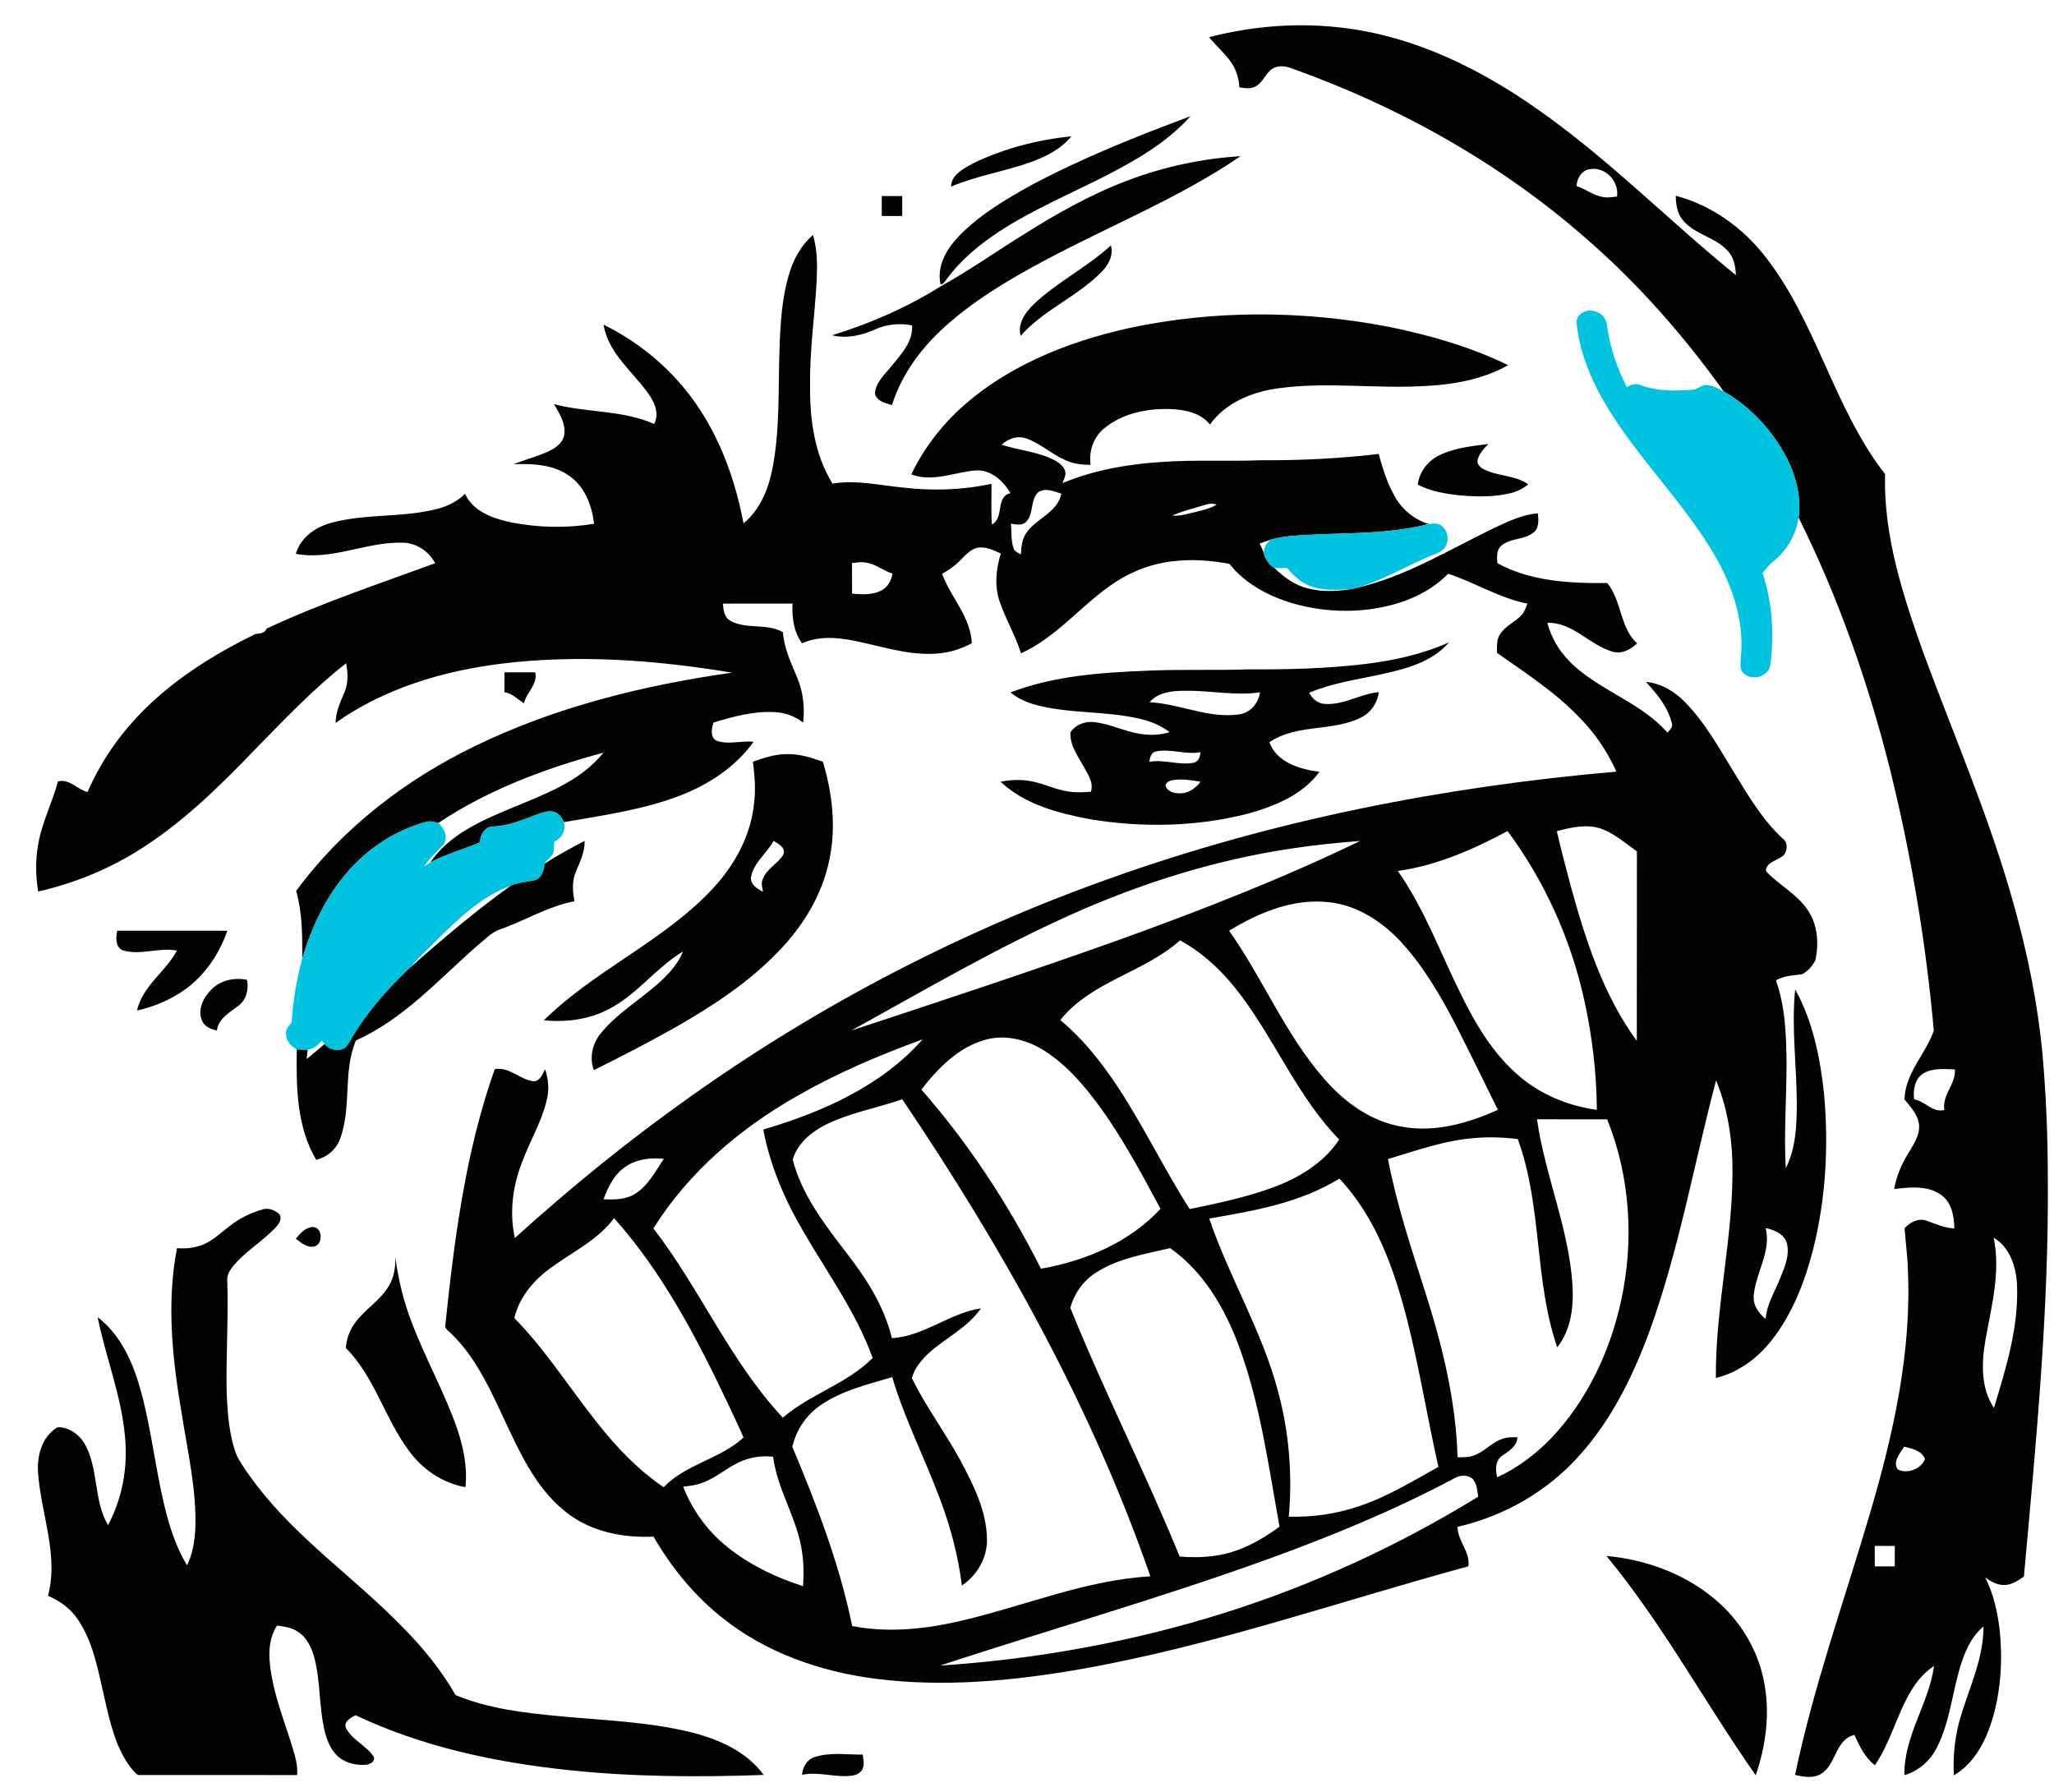 <?xml version="1.0" encoding="utf-8"?>
<!-- Generator: Adobe Illustrator 16.0.0, SVG Export Plug-In . SVG Version: 6.00 Build 0)  -->
<!DOCTYPE svg PUBLIC "-//W3C//DTD SVG 1.1//EN" "http://www.w3.org/Graphics/SVG/1.1/DTD/svg11.dtd">
<svg version="1.1" id="Layer_1" xmlns="http://www.w3.org/2000/svg" xmlns:xlink="http://www.w3.org/1999/xlink" x="0px" y="0px"
	 width="1120px" height="977px" viewBox="0 0 1120 977" enable-background="new 0 0 1120 977" xml:space="preserve">
<path fill="#030303" d="M659.247,20.278c24.423-6.305,50.048-8.229,75.087-4.848c37.777,4.933,72.833,22.168,103.71,43.912
	c38.786,27.006,71.886,61.009,108.504,90.695c-0.148-4.912-1.254-10.111-4.869-13.705c-6.806-7.167-17.768-8.548-24.072-16.321
	c-3.104-3.679-3.796-8.634-3.859-13.291c19.202,5.082,36.129,17.107,48.366,32.631c28.454,35.949,37.607,82.998,65.763,119.148
	c-0.904,33.578,9.708,66.028,20.84,97.288c17.075,46.315,36.885,91.737,49.92,139.455c7.156,25.784,12.461,52.132,15.023,78.788
	c2.009,22.594,2.956,45.273,2.967,67.951c0.637,72.748-6.497,145.251-13.036,217.627c-3.114,2.116-6.4,4.466-10.313,4.593
	c-4.009,0.244-7.612-1.818-10.76-4.051c4.486,8.899,6.698,18.755,7.857,28.602c1.658,15.97,0.713,32.344-3.732,47.824
	c-3.594,12.271-9.867,24.785-21.286,31.462c-0.488-10.973,0.605-22.041,3.902-32.546c4.848-15.971,12.345-31.589,12.301-48.623
	c-5.825,4.742-9.271,11.696-11.642,18.682c-5.358,15.513-6.198,32.45-13.737,47.22c-3.572,7.177-9.984,12.918-17.756,15.108
	c-0.426-21.223,13.386-38.969,16.161-59.531c-5.285,3.487-9.474,8.378-12.663,13.812c-7.709,12.887-11.068,27.964-19.649,40.382
	c-5.295-4.284-8.41-10.462-11.09-16.565c-11.089,2.595-9.771,17.555-19.426,21.861c-4.156,1.839-8.718,0.86-12.96-0.043
	c10.09-48.304,26.771-94.842,40.701-142.104c12.897-43.657,23.114-88.952,20.754-134.768c-0.201-7.112-1.286-14.161-1.723-21.243
	c2.956-3.265,7.656-5.784,12.09-4.041c4.912,1.734,9.739,3.967,15.045,4.157c-0.16-6.518-1.339-13.938-6.943-18.096
	c-7.453-5.466-17.277-4.423-25.9-3.37c1.233-6.773,3.859-13.217,7.464-19.065c2.839-4.965,6.751-10.079,6.104-16.129
	c-0.649-5.485-4.636-9.59-7.922-13.685c0.34-14.279,11.504-24.635,15.992-37.489c-4.296-48.229-12.366-96.192-24.062-143.199
	c-11.888-47.027-28.027-93.098-49.664-136.553c1.583-12.036-1.861-24.178-7.646-34.672c-7.741-14.067-19.299-26.061-33.206-34.12
	c-21.754-30.399-46.612-58.702-74.862-83.242c-47.146-41.371-102.849-72.45-161.88-93.311c-3.413-1.095-7.635-1.159-10.389,1.446
	c-3.265,2.797-4.689,7.624-8.984,9.187c-2.573,1.095-5.359,0.521-7.995,0.138c-0.245-5.167-1.883-10.261-4.998-14.417
	C667.307,28.582,662.916,24.744,659.247,20.278 M859.605,101.426c5.125,1.584,9.378,5.369,14.802,6.039
	c2.435,0.457,4.891-0.063,7.325-0.319c1.244-8.314-6.582-16.587-14.991-14.864C862.317,92.898,859.926,97.342,859.605,101.426
	 M1048.429,585.503c-4.434,3.029-5.348,8.931-4.656,13.907c5.932,0.945,9.876,7.431,16.426,5.815
	c-1.35-8.197,6.316-14.046,5.774-22.127C1060.093,582.918,1053.628,582.153,1048.429,585.503 M1087.1,674.879
	c3.88,18.554-1.138,37.182-4.424,55.406c-2.158,12.45-2.785,26.411,4.572,37.384c6.646-21.828,13.609-44.231,12.566-67.314
	C1099.315,690.668,1095.935,680.047,1087.1,674.879 M1038.316,788.807c-2.179,3.519-6.538,8.271-3.466,12.408
	c5.136,2.658,12.791-0.235,14.811-5.742C1047.822,790.911,1042.581,789.838,1038.316,788.807 M1022.262,842.915
	c0,3.722-0.01,7.442,0.011,11.164c3.615,0,7.252,0,10.888,0c-0.01-3.711-0.01-7.422,0.032-11.122
	C1029.534,842.895,1025.898,842.904,1022.262,842.915z"/>
<path fill="#030303" d="M562.693,100.756c27.751-14.758,57.022-26.422,86.442-37.374c-12.961,14.524-30.196,24.264-47.326,33.036
	c-19.169,9.707-39.074,18.128-57.117,29.919c-10.718,7.06-20.818,15.396-28.442,25.816c-1.01,1.084-1.627,2.966-3.413,2.871
	c-2.147-9.846,3.254-19.213,9.846-26.071C534.082,117.108,548.393,108.634,562.693,100.756z"/>
<path fill="#030303" d="M530.722,88.964c16.746-7.985,35.013-12.823,53.461-14.609c-5.614,6.932-13.854,11.015-22.063,14.035
	c-14.323,5.072-29.495,7.442-43.541,13.365C518.771,95.057,525.692,91.878,530.722,88.964z"/>
<path fill="#030303" d="M615.293,98.236c19.574-7.411,40.286-11.781,61.168-13.078c-33.407,22.807-71.206,37.809-106.739,56.82
	c-20.234,10.803-40.244,22.637-57.001,38.458c-11.78,11.153-21.456,24.837-26.336,40.425c-3.53-1.074-8.581-2.074-9.293-6.443
	c0.479-6.05,5.444-10.292,8.975-14.79c5.241-6.401,11.844-13.28,11.27-22.201c-6.624-1.329-13.578-0.691-19.776,2.01
	c-7.422,3.381-15.747,5.358-23.849,3.37c20.925-6.443,41.18-15.332,59.744-26.996c15.099-8.368,29.24-18.352,43.902-27.464
	C575.771,116.715,594.825,105.859,615.293,98.236z"/>
<path fill="#030303" d="M480.802,106.88c3.722,0,7.433,0,11.164,0c0,3.636,0,7.262,0,10.898c-3.731,0-7.442,0-11.164,0
	C480.802,114.142,480.802,110.516,480.802,106.88z"/>
<path fill="#030303" d="M430.626,148.262c2.404-7.655,6.582-14.832,12.643-20.159c2.498,8.017,2.382,16.513,2.052,24.816
	c-1.01,19.139-3.902,38.192-3.604,57.405c-0.203,18.341,2.413,37.49,12.217,53.364c12.705-2.126,25.433,0.861,38.075,2.105
	c16.172,1.946,32.663,1.446,48.611-2.01c0.096,7.4-0.287,14.811,0.245,22.201c6.911-3.69,1.775-15.067,10.101-17.108
	c-3.977-6.783-10.685-12.939-19.085-12.354c-11.6,0.957-23.413,6.582-34.992,2.116c6.029-12.503,14.322-23.892,24.285-33.556
	c25.784-24.721,60.01-38.564,94.449-46.198c46.57-9.995,95.161-9.666,141.858-0.649c22.265,4.562,44.381,10.856,64.858,20.861
	c-14.259,8.102-30.823,10.75-46.996,11.461c-25.932,1.351-51.992-2.381-77.818,1.096c-14.354,1.839-29.091,7.687-37.756,19.819
	c-5.115-6.433-13.779-8.134-21.542-8.432c-12.728-0.425-26.283,2.318-36.267,10.633c-5.753,4.753-8.358,12.419-7.284,19.755
	c-4.827,0.064-9.729-0.553-14.109-2.69c-7.442-3.253-13.461-9.197-21.222-11.749c-4.679-1.595-9.729,0.266-13.195,3.52
	c9.612,3.052,20.021,3.753,29.069,8.527c2.743,1.542,5.72,3.838,5.795,7.293c-0.224,1.797-1.043,3.445-1.713,5.104
	c17.268-7.188,35.917-10.43,54.503-11.568c17.735-1.276,35.513-0.181,53.259-0.915c21.604,0.16,43.231-0.925,64.698-3.424
	c2.105,7.497,4.338,15.045,8.102,21.914c3.902,7.762,10.898,13.78,19.245,16.289c-24.933,6.454-50.93,4.306-76.352,6.645
	c-3.232,0.415-6.476,0.883-9.602,1.818c-2.127,0.669-4.211,1.424-6.295,2.18c0.777,1.648,1.563,3.296,2.255,4.997
	c0.659,3.541,2.817,6.412,5.815,8.347c5.242,5.072,11.313,9.569,18.564,11.186c7.582,1.924,15.566,1.531,23.232,0.33
	c0.425-0.096,1.297-0.298,1.723-0.394c28.134-6.146,52.727-21.807,78.445-33.992c6.911-3.158,13.993-6.348,21.67-6.964
	c0.372,3.562,0.755,7.911-2.318,10.483c-5.051,4.009-12.397,2.924-17.405,6.997c-2.935,2.339-2.679,6.369-2.339,9.718
	c18.192,9.962,39.585,11.015,59.872,10.813c8.026,9.676,6.772,24.21,16.31,32.929c-3.626,3.402-8.634,6.071-13.705,4.412
	c-12.43-3.679-21.425-16.044-35.236-15.651c2.446,9.388,7.943,17.756,15.258,24.072c15.545,13.609,36.374,20.095,50.249,35.8
	c1.255-1.457,3.127-3.02,2.35-5.188c-2.116-8.783-8.176-15.949-14.12-22.478c8.167,0.787,15.545,5.104,21.191,10.909
	c10.972,11.154,18.574,24.976,26.697,38.203c7.986,12.972,15.79,26.433,27.178,36.777c2.466,2.074,1.967,6.125,0.213,8.506
	c-2.51,2.276-6.051,3.009-8.506,5.349c-0.819,1.106-2.139,3.03-0.617,4.168c6.805,7.092,16.002,11.738,21.689,19.946
	c5.806,7.996,6.625,18.639,4.52,28.049c-1.681,3.073-4.126,6.039-7.326,7.57c-4.837,0.543-9.824,0.744-14.141,3.286
	c5.221,14.619,5.625,30.355,5.783,45.708c-0.021,18.895-1.487,37.799-0.425,56.683c5.518-10.888,5.997-23.392,6.018-35.354
	c-0.096-20.712-2.987-41.436-0.903-62.126c9.707,17.417,13.652,37.384,15.768,57.023c2.563,28.42,0.968,57.361-6.05,85.08
	c-4.529,17.469-11.207,34.801-22.444,49.112c-7.677,9.846-18.246,17.713-30.506,20.68c-0.371-39.553,9.985-78.383,9.007-117.957
	c-0.415-15.13-3.116-30.271-8.889-44.306c-12.037,45.497-20.149,92.142-36.204,136.5c-8.91,24.285-20.521,48.07-37.873,67.495
	c-17.395,19.798-41.243,33.535-66.889,39.415c-0.011,7.783,7.038,13.546,5.89,21.53c-70.025,19.033-138.828,43.168-210.438,55.896
	c-37.118,6.508-75.192,10.218-112.747,5.412c-30.059-3.828-59.883-14.173-83.699-33.312c-15.258-12.058-27.699-27.4-37.437-44.178
	c-16.417,0.723-33.705-2.542-46.943-12.792c-15.151-11.462-23.987-28.867-31.887-45.677c-8.687-18.171-16.48-37.564-31.132-51.896
	c-1.319-1.617-4.179-2.743-3.53-5.211c4.923-47.07,11.037-94.533,26.932-139.349c8.038-1.426,13.854,5.975,21.467,6.646
	c3.445-0.373,4.593-3.987,5.965-6.614c1.893,5.476,2.307,11.409,0.883,17.055c-2.892,11.94-9.389,22.541-13.557,34.023
	c-5.061,12.962-6.826,27.315-3.807,40.988c30.366-27.517,62.232-53.396,95.682-77.063c70.217-49.963,147.409-90.068,228.599-118.936
	c88.952-31.823,182.358-50.143,276.371-58.308c-4.891-10.931-11.729-20.989-20.149-29.516
	c-13.258-13.812-29.398-24.317-44.985-35.258c0.021-3.498-0.298-7.336,1.796-10.367c2.894-4.243,7.826-6.337,11.377-9.92
	c1.775-1.797,2.553-4.264,3.445-6.561c-15.269-2.956-28.569-11.472-43.222-16.278c-7.177,7.347-16.362,12.515-26.08,15.662
	c-18.83,6.05-39.458,5.943-58.426,0.553c-13.206-3.871-26.125-10.654-34.779-21.616c-10.281-1.914-20.861-2.668-31.26-1.339
	c-12.313,1.403-24.071,6.273-34.088,13.503c-16.491,11.674-29.548,28.166-48.271,36.629c-3.094-9.846-8.453-18.756-11.759-28.506
	c-2.808-8.432-1.86-17.544,0.733-25.891c-4.008-1.839-8.304-4.019-12.844-3.125c-4.104,0.946-6.741,4.487-9.665,7.219
	c-2.786,2.807-6.082,5.04-9.526,6.954c4.752,12.918,15.64,23.477,16.214,37.873c-5.05,2.616-10.473,4.625-16.14,5.316
	c-14.62,1.925-28.963-2.435-43.062-5.635c-10.898-2.531-22.754-4.38-33.364,0.298c-4.604-6.209-5.529-14.109-5.2-21.616
	c-12.631,0-25.273-0.01-37.904,0.011c0.128,3.53,0.765,7.581,4.168,9.474c8.825,4.699,19.755,1.095,28.527,6.114
	c0.574,8.984,4.647,17.097,7.975,25.294c3.104,7.581,3.965,15.906,3.04,24.019c-4.465-3.562-9.994-5.507-15.683-5.752
	c-11.355-0.585-22.509,2.414-33.269,5.731c-0.936,3.328-1.989,8.431,2.158,10.026c6.412,2.063,13.216-0.266,19.798,0.404
	c-9.729,13.578-24.168,23.147-39.595,29.154c-20.446,7.974-42.328,10.92-63.828,14.694c-1.084-1.957-2.189-4.136-4.316-5.125
	c-3.413-1.808-7.23-0.021-10.58,1.032c-7.603,2.881-15.226,6.167-23.487,6.496c-4.625-0.085-7.347,4.423-7.379,8.613
	c-8.963,3.88-18.521,6.368-27.166,10.982c10.43-15.353,28.144-22.934,44.667-29.824c17.853-7.442,37.288-14.417,49.771-30.058
	c-31.579,8.506-62.742,20.117-90.068,38.373c-2.222-0.659-4.593-1.266-6.869-0.521c-16.927,4.614-32.153,14.79-43.423,28.176
	c-11.398,13.408-18.947,29.686-23.902,46.464c0.149-12.43,0.106-25.04-3.285-37.097c25.007-34.046,59.372-60.467,97.202-78.851
	c44.029-21.446,92.121-33.322,140.434-40.169c-41.361-6.879-83.699-10.037-125.453-4.934c-32.057,3.956-64.114,13.493-90.695,32.345
	c0.096-5.837,2.477-11.175,4.742-16.427c2.244-5.072,2.063-10.76,1.01-16.098c-17.809,13.897-33.364,30.367-49.144,46.464
	c-20.053,20.84-40.881,41.457-65.73,56.576c-16.363,9.974-34.375,17.182-53.056,21.404c-1.318-8.283-1.542-16.778-0.085-25.061
	c1.903-12.164,7.751-23.168,10.909-34.981c6.401-1.552,10.431,4.456,16.119,5.774c4.125-9.411,9.218-18.395,15.279-26.688
	c19.203-26.591,47.166-45.315,76.331-59.467c2.381-0.361,5.018-0.256,6.028-2.924c29.782-13.981,61.063-24.327,91.897-35.651
	c-3.488-6.634-10.42-11.249-18.001-11.207c-19.563-0.489-38.288,9.803-57.979,6.093c2.637-9.144,11.153-14.928,20.01-17.097
	c18.522-4.891,38.097-2.563,56.661-7.305c5.794-1.414,11.345-4.094,15.619-8.336c4.381,9.75,15.385,13.472,25.061,15.577
	c14.864,2.892,30.324,3.275,45.274,0.744c-1.138-9.909-5.03-20.329-13.578-26.156c-8.74-6.22-19.926-6.677-30.25-6.284
	c6.635-2.765,13.716-4.37,20.159-7.602c3.445-1.766,6.88-4.583,7.455-8.655c0.775-6.061-2.68-11.483-5.604-16.491
	c17.979,4.731,37.384,3.115,54.609,10.802c3.243-6.273-0.373-12.993-4.243-18c-8.517-11.451-20.989-21.276-23.359-36.15
	c14.843,7.283,28.335,17.341,39.521,29.516c20.042,21.732,31.408,50.058,36.788,78.808c9.155-7.485,13.684-18.979,15.864-30.303
	c4.029-21.042,3.019-42.583,3.743-63.88C425.492,176.746,426.247,162.105,430.626,148.262 M565.744,268.728
	c-3.997,4.455-2.029,11.696-6.379,15.949c-2.243,2.042-5.455,1.254-8.133,0.861c0.51,4.53-0.128,9.282,1.52,13.631
	c0.638,1.69,2.478,2.275,3.913,3.115c0.223-4.114,0.606-8.474,3.083-11.919c5.529-7.814,16.863-10.898,18.979-21.18
	C574.645,267.888,569.551,265.581,565.744,268.728 M657.407,275.203c-6.113,1.807-12.323,3.381-18.191,5.88
	c3.997,0.436,7.879-0.851,11.738-1.701c4.264-1.117,8.75-1.872,12.524-4.306C661.459,274.47,659.375,274.501,657.407,275.203
	 M464.577,307.037c0.021,5.539-0.022,11.068,0.031,16.608c5.328,0.542,11.026,0.819,15.949-1.627
	c3.478-1.85,5.509-5.497,6.072-9.304c-5.009-1.456-9.102-5.199-14.343-5.912C469.723,306.239,467.118,306.729,464.577,307.037
	 M848.91,453.213c2.254,9.813,4.816,19.553,7.41,29.281c8.166,29.729,17.789,59.893,36.193,85.05
	c0.085-34.461-0.011-68.909,0.053-103.359c-6.305-4.455-12.259-9.718-19.605-12.386C865.082,449.194,856.671,451.128,848.91,453.213
	 M762.202,474.913c14.545,20.67,23.168,44.625,34.353,67.123c8.092,16.449,17.704,32.737,31.867,44.71
	c11.864,10.207,26.889,16.278,42.316,18.395c-0.17-20.212-2.552-40.426-6.943-60.148c-7.337-33.089-21.573-64.635-41.765-91.864
	C803.308,463.239,783.414,471.883,762.202,474.913 M702.958,462.856c-40.787,6.178-80.457,18.682-118.096,35.47
	c-41.531,18.521-80.807,41.573-120.562,63.529c49.143-16.193,98.308-32.376,147.036-49.803
	c44.179-15.96,88.026-33.045,130.333-53.535C728.72,459.561,715.791,460.825,702.958,462.856 M670.209,507.46
	c18.405,26.103,30.558,56.352,51.675,80.583c11.068,12.813,25.688,23.53,42.721,26.326c17.853,3.222,35.938-1.924,52.142-9.219
	c-7.856-15.938-15.598-31.93-23.699-47.75c-8.262-15.651-17.311-31.132-29.42-44.146c-10.378-11.048-24.009-19.884-39.394-21.361
	C704.988,489.82,686.317,497.646,670.209,507.46 M578.164,556.188c14.023,11.706,25.114,26.443,34.789,41.828
	c12.578,20.021,23.02,41.296,35.736,61.232c15.098-3.157,30.291-6.272,44.826-11.558c14.311-5.179,28.176-13.407,36.725-26.358
	c-22.158-22.742-34.321-52.684-53.077-77.936c-9.081-12.291-20.213-23.296-33.694-30.685
	C623.788,530.319,595.006,535.041,578.164,556.188 M537.154,566.97c-14.63,4.082-25.699,15.459-34.747,27.112
	c25.9,29.527,47.538,62.637,65.209,97.691c24.209-4.273,48.26-14.332,65.177-32.673c-9.103-16.917-18.16-33.896-28.984-49.792
	c-9.122-13.195-19.256-26.167-32.632-35.301C561.386,567.3,548.85,563.631,537.154,566.97 M434.508,597.676
	c-31.068,17.661-59.148,41.616-78.224,72.11c25.53,33.024,41.85,72.556,70.59,103.178c14.959-12.877,34.938-18.416,48.983-32.524
	c-9.038-24.955-24.806-46.518-38.011-69.303c-10.026-17.14-17.979-35.673-21.647-55.269c32.068-9.409,64.347-23.646,86.888-49.143
	C479.494,575.273,456.305,585.162,434.508,597.676 M449.298,613.731c-7.507,3.966-14.672,10.196-17.044,18.564
	c5.008,19.394,17.543,35.491,29.516,51.1c10.739,13.844,20.436,29.016,24.551,46.251c17.532-1.073,31.439-13.662,48.559-16.288
	c-7.029,10.366-18.725,15.799-27.879,23.912c-4.231,3.87-8.335,8.548-9.781,14.185c7.645,15.501,18.064,29.43,26.315,44.603
	c7.272,13.546,14.577,27.975,14.651,43.71c-0.021,9.931-5.464,19.287-13.694,24.721c-2.031-16.087-6.134-31.865-11.887-47.006
	c-8.305-22.36-19.309-43.689-26.103-66.602c-13.302,3.986-27.263,7.208-38.883,15.193c-7.879,5.241-13.439,13.598-15.577,22.796
	c13.313,31.674,25.752,63.955,32.621,97.724c19.776,3.881,40.169,1.658,59.616-2.914c34.322-8.017,67.463-22.126,102.987-24.179
	c-32.131-92.746-80.521-178.997-135.299-260.134C477.814,604.333,462.727,606.811,449.298,613.731 M838.086,610.276
	c4.327,30.473,17.31,59.243,19.34,90.131c0.755,11.813-0.669,24.646-8.303,34.194c-12.685-36.725-8.07-77.054-21.542-113.577
	c-7.772-0.828-15.619-1.243-23.413-0.488c-16.31,1.17-31.76,6.825-47.314,11.43c4.636,24.625,12.631,48.41,20.202,72.248
	c9.378,29.282,16.841,59.489,17.724,90.366c2.892-0.063,5.901,0.127,8.677-0.915c5.805-1.892,9.771-7.092,15.555-9.048
	c2.669-1.053,5.582-0.999,8.411-0.958c-0.16,5.168-4.945,7.625-8.581,10.293c-3.637,2.669-3.413,7.613-2.478,11.547
	c11.026-4.997,20.776-12.451,29.219-21.063c19.542-20.479,32.089-46.954,38.191-74.428c7.39-32.981,5.242-68.251-7.422-99.68
	C863.604,610.297,850.845,610.403,838.086,610.276 M342.346,635.336c-6.869,3.946-10.622,11.367-13.248,18.554
	c5.816,0.256,12.015,0.277,17.14-2.901c7.208-4.466,11.11-12.323,15.747-19.118C355.317,631.168,348.194,631.807,342.346,635.336
	 M659.364,664.406c10.898,32.057,28.856,61.381,37.533,94.257c6.007,22.18,7.909,45.423,5.848,68.303
	c13.015,0.329,26.135-1.488,38.447-5.763c15.32-5.061,29.079-13.642,43.136-21.37c-5.954-26.476-10.26-53.302-16.896-79.617
	c-7.113-27.868-16.991-56.278-37.118-77.585C708.943,655.879,683.744,660.238,659.364,664.406 M301.719,690.307
	c-9.9,6.815-18.48,16.385-21.255,28.368c16.906,17.192,29.803,37.713,44.742,56.532c10.558,13.45,22.444,26.061,36.672,35.704
	c12.1-12.652,30.738-15.332,43.539-27.07c-2.753-6.539-5.921-12.897-8.888-19.33c-16.863-35.47-35.363-70.822-61.69-100.317
	C326.354,675.762,313.095,682.088,301.719,690.307 M962.763,669.605c3.157,12.61-5.104,23.859-6.422,36.012
	c-0.84,5.412,2.274,10.314,6.422,13.482c0.606-8.007,5.04-14.896,7.942-22.19c2.371-5.858,5.178-12.228,3.721-18.67
	C973.15,672.933,967.568,670.615,962.763,669.605 M598.216,693.518c-7.187,4.327-12.407,11.504-14.587,19.585
	c18.489,45.806,40.935,89.877,59.627,135.597c6.433,0.51,12.93,0.521,19.33-0.436c12.961-1.775,24.72-8.177,35.108-15.864
	c-6.04-33.28-10.526-67.154-22.36-99.01c-7.634-20.352-19.213-40.127-37.288-52.844
	C624.489,683.746,610.221,685.979,598.216,693.518 M405.492,796.228c-8.123,3.02-14.471,9.421-22.647,12.323
	c-3.297,1.255-6.836,1.659-10.313,2.063c4.2,10.898,10.866,20.829,19.383,28.813c13.003,12.026,29.25,20.032,45.986,25.455
	c0.351-6.294,0.414-12.631-0.596-18.873c-2.551-18.021-13.439-33.609-15.736-51.695
	C416.157,793.622,410.595,794.346,405.492,796.228 M793.43,805.818c-32.632,17.459-66.942,31.535-101.689,44.178
	c-59.085,21.36-119.541,38.606-179.232,58.16c52.291-3.402,104.251-12.813,154.277-28.453
	c48.825-15.311,95.661-36.831,139.233-63.635c-0.511-3.286-0.649-6.954-2.903-9.602C800.542,804.054,796.374,804.181,793.43,805.818
	z"/>
<path fill="#030303" d="M563.82,165.752c12.834-12.121,28.932-20.042,41.924-31.961c1.563,5.433-1.382,10.792-5.136,14.524
	c-13.195,13.45-31.577,20.595-44.071,34.832C554.634,176.353,559.217,170.186,563.82,165.752z"/>
<path fill="#00C3DF" d="M859.69,176.236c-0.414-4.742,4.924-7.815,9.155-6.646c3.859,0.585,7.113,3.774,7.4,7.74
	c1.531,11.824,5.465,23.201,10.835,33.812c2.242-1.478,4.996-2.297,7.591-1.148c9.059,3.487,18.937,3.211,28.463,2.499
	c2.658-0.266,4.658-2.701,7.442-2.53c3.382,0.095,6.392,1.914,9.304,3.456c13.907,8.059,25.465,20.053,33.206,34.12
	c5.784,10.494,9.229,22.636,7.646,34.672c-1.309,9.123-6.156,17.64-13.291,23.477c-2.478,1.893-4.445,4.317-6.349,6.762
	c5.349,16.045,6.327,33.333,4.296,50.047c-0.999,6.646-10.568,9.112-14.959,4.327c-2.106-2.478-1.287-5.901-1.128-8.835
	c1.786-18.894-4.359-37.639-13.599-53.907c-18.586-32.599-47.336-58.202-64.656-91.621
	C865.305,201.148,860.903,188.931,859.69,176.236 M899.999,231.78C900.552,232.354,900.552,232.354,899.999,231.78z"/>
<path fill="#030303" d="M784.646,248.324c8.337-4.157,17.789-5.04,26.89-6.241c-2.53,2.785-5.497,5.678-5.964,9.601
	c0.255,1.744,1.572,3.126,3.072,3.966c7.73,4.179,17.416,3.232,24.688,8.453c-2.913,2.329-6.315,4.062-9.962,4.87
	c-9.06,2.094-18.48,1.967-27.677,1.084c-7.751-0.851-15.62-2.169-22.616-5.806C773.918,257.383,778.502,251.375,784.646,248.324z"/>
<path fill="#00C3DF" d="M702.756,292.375c25.422-2.339,51.419-0.191,76.352-6.645c2.328-0.276,4.977-0.606,6.965,0.957
	c3.752,2.786,4.316,8.729,1.414,12.324c-1.372,1.658-3.456,2.424-5.349,3.264c-14.747,5.774-28.24,14.588-43.688,18.564
	c-0.426,0.096-1.298,0.297-1.723,0.394c-8.305,0.446-17.268,1.201-24.858-2.871c-4.063-2.03-7.146-5.433-10.176-8.708
	c-2.255,0.138-4.52,0.191-6.763,0.064c-2.998-1.935-5.156-4.806-5.815-8.347c0.17-2.924,1.499-5.604,4.04-7.177
	C696.28,293.257,699.523,292.79,702.756,292.375z"/>
<path fill="#030303" d="M790.123,350.215c-9.251,10.919-23.828,14.535-37.204,17.501c-13.12,2.881-26.624,4.689-39.042,10.027
	c1.647,3.168,4.571,5.784,8.272,6.05c10.409,0.851,19.553-5.487,29.706-6.433c-0.69,5.763-4.21,10.994-9.366,13.684
	c-15.736,8.112-35.448,3.445-50.346,13.684c4.18,11.111,16.683,14.705,27.337,16.119c-9.293,12.727-24.731,18.83-39.404,22.902
	c-27.805,7.082-57.097,7.591-85.347,2.999c-17.448-3.254-35.854-8.007-49.122-20.5c4.965-1.01,10.101-1.287,15.129-0.553
	c7.604,1.085,14.524,4.87,22.138,5.912c3.955,0.638,7.984,0.361,11.972,0.075c1.595-4.934-1.626-9.485-3.892-13.621
	c-3.21-5.838-7.708-11.759-7.262-18.755c2.743-4.21,8.07-6.199,12.961-5.572c8.485,0.903,16.226,4.955,24.636,6.327
	c5.454,0.968,11.153,0.818,16.47-0.851c-4.795-3.733-10.526-5.987-16.395-7.337c-18.522-4.306-37.927-2.605-56.353-7.475
	c-5.051-1.36-9.953-3.487-14.003-6.847c23.943-9.207,49.908-10.877,75.31-11.887c18.106-0.808,36.236-0.042,54.354-0.691
	c21.339,0.106,42.742-0.394,63.954-2.956C760.214,360.104,775.736,356.68,790.123,350.215 M626.86,382.889
	c16.396,0.818,32.025,8.963,48.622,6.656c6.199-0.745,10.697-5.997,11.569-12.026c-13.781,2.01-27.561-1.191-41.361-0.861
	C639.056,376.68,631.412,377.424,626.86,382.889 M630.221,409.758c-2.627,0.574-3.189,3.371-3.509,5.625
	c7.91-1.499,15.789,1.935,23.688,0.595c2.946-0.394,4.063-3.243,4.19-5.858C646.445,411.671,638.291,408.014,630.221,409.758
	 M635.516,428.152c0.755,3.466,4.88,4.529,7.974,4.391c4.572,0.117,8.476-2.829,11.154-6.284c-4.764-0.83-9.645-1.627-14.472-0.999
	C638.301,425.504,636.132,426.11,635.516,428.152z"/>
<path fill="#030303" d="M275.063,366.579c5.592,0,11.196-0.011,16.789,0c1.467,6.709-4.784,10.866-6.125,16.874
	c-3.519-2.095-6.369-5.529-10.664-5.986C275.063,373.83,275.063,370.205,275.063,366.579z"/>
<path fill="#030303" d="M410.553,415.297c5.859-2.01,11.866-4.104,18.14-4.094c6.9-0.287,13.599,1.818,19.999,4.147
	c5.2,17.213,7.305,35.672,3.551,53.396c-3.88,19.256-14.545,36.619-28.24,50.484c-15.928,16.565-35.353,29.217-55.171,40.604
	c-14.769,8.336-29.835,16.141-45.029,23.646c-2.573-6.89-0.745-14.662,3.902-20.212c10.728-13.142,26.465-20.861,37.714-33.472
	c2.881-3.274,5.348-6.932,6.985-10.983c-13.938,8.305-23.828,21.904-37.916,30.006c-11.313,6.794-24.944,8.814-37.926,7.485
	c27.825-27.421,65.167-43.009,91.951-71.653c12.014-12.792,20.935-29.037,22.657-46.698
	C412.159,430.417,411.478,422.803,410.553,415.297 M409.554,478.018c-0.691,4.158,3.328,6.625,6.496,8.22
	c-0.382-2.308-1.233-4.838-0.043-7.06c2.126-5.604,8.114-8.219,11.111-13.174c1.638-3.859-2.764-5.879-5.327-7.538
	C418.188,465.28,411.074,470.161,409.554,478.018z"/>
<path fill="#00C3DF" d="M292.617,444.175c3.35-1.053,7.167-2.84,10.58-1.032c2.126,0.99,3.232,3.169,4.316,5.125
	c1.191,4.476-1.126,8.857-5.316,10.632c-0.181,2.275,0.202,4.742-0.829,6.869c-1.074,1.68-2.711,2.881-4.052,4.328l-0.181,0.68
	c-0.563,3.445-1.403,7.603-5.071,9.048c-4.477,1.234-9.271,1.159-13.567,3.094c-15.811,5.806-28.271,17.767-40.042,29.388
	c-4.869,5.062-10.175,9.708-14.662,15.12c-13.088,12.313-25.04,26.06-33.833,41.796c-2.69,4.859-9.92,4.125-12.972,0.032
	c-0.372-0.446-1.116-1.34-1.489-1.786c-2.084,2.339-4.529,4.54-7.783,4.976c-1.967-0.021-3.934-0.064-5.901-0.202
	c-2.892-1.701-5.625-4.349-5.837-7.899c-0.489-2.765,1.5-4.923,3.062-6.911c0.712-11.686,2.69-23.254,5.72-34.556
	c4.955-16.778,12.504-33.057,23.902-46.464c11.27-13.386,26.496-23.562,43.423-28.176c2.275-0.745,4.646-0.138,6.869,0.521
	c3.253,2.744,5.731,7.784,2.892,11.674c-3.572,3.945-7.602,7.497-10.579,11.973c1.095-0.734,2.212-1.414,3.318-2.138
	c8.644-4.614,18.202-7.102,27.166-10.982c0.032-4.19,2.754-8.698,7.379-8.613C277.392,450.342,285.015,447.057,292.617,444.175
	 M207.865,479.612C208.418,480.134,208.418,480.134,207.865,479.612z"/>
<path fill="#030303" d="M297.136,470.777c7.018-4.444,14.28-8.496,21.669-12.28c0.138,5.996-2.53,11.398-4.795,16.778
	c-2.159,5.114-1.829,10.792-0.765,16.13c-14.439,2.731-27.06,10.643-40.808,15.417c-4.678,1.658-8.038,5.518-11.834,8.526
	c-21.18,18.427-40.361,40.266-66.485,51.919c-7.273,16.991-2.254,36.373-8.633,53.588c-2.074,5.783-7.113,10.132-13.089,11.516
	c-10.686-18.065-10.887-39.776-10.579-60.128c1.967,0.138,3.934,0.181,5.901,0.202c-0.17,1.658-0.351,3.339-0.521,5.019
	c3.317-2.679,6.55-5.454,9.792-8.208c3.051,4.093,10.282,4.827,12.972-0.032c8.793-15.736,20.744-29.483,33.833-41.796
	c17.607-15.577,35.577-30.803,54.704-44.508c4.296-1.935,9.091-1.86,13.567-3.094C295.733,478.38,296.573,474.223,297.136,470.777z"
	/>
<path fill="#030303" d="M63.912,507.46c20.01,0.021,40.031-0.021,60.042,0.021c-4.912,14.29-14.322,27.283-27.527,34.938
	c-6.699,4.04-14.109,6.869-21.723,8.581c3.02-13.44,15.523-21.106,21.807-32.685c-9.675-1.914-19.542,2.658-29.112-0.011
	C62.807,516.838,63.104,511.256,63.912,507.46z"/>
<path fill="#030303" d="M115.522,539.282c4.997-4.891,12.408-6.422,19.139-5.039c1.095,5.124-0.319,10.962-4.7,14.172
	c-4.731,3.648-10.823,6.88-11.706,13.483c-3.221-0.702-6.73-2.084-8.081-5.369C107.495,550.415,111.035,543.524,115.522,539.282z"/>
<path fill="#030303" d="M124.879,668.766c5.273-4.254,11.419-7.337,17.916-9.198c3.052-1.212,6.57,0.012,9.016,1.979
	c2.275,1.893,0.872,5.125-0.797,6.911c-7.347,8.293-17.427,13.727-24.348,22.445c-1.584,2.137-3.073,4.657-2.722,7.432
	c0.67,20.213-0.745,40.415-0.351,60.627c0.5,11.717,1.255,23.731,5.54,34.769c3.104,5.879,7.124,11.237,11.122,16.544
	c22.647,29.389,53.663,50.515,79.34,76.969c11.037,11.11,21,23.412,28.825,37.001c17.969,7.496,37.543,9.686,56.767,11.515
	c24.071,2.286,48.473,3.01,72.045,8.857c14.822,3.785,29.941,10.42,39.192,23.168c-35.927,1.297-71.982,1.095-107.771-2.775
	c-39.383-4.253-78.787-12.727-114.746-29.771c-2.637,1.35-6.89,3.519-5.167,7.177c3.508,6.454,11.047,9.336,15.035,15.417
	c0.957,2.478-1.67,3.955-3.7,4.349c-5.795,0.585-12.089-0.84-16.342-5.008c-4.094-4.051-5.986-9.718-7.134-15.227
	c-2.542-12.131-1.989-24.709-4.849-36.788c-1.467-6.038-4.168-12.407-9.75-15.704c-3.253-2.147-7.198-2.594-10.962-3.104
	c-5.572,8.591-4.498,19.437-2.658,29.006c2.722,14.13,8.347,27.464,12.227,41.286c1.042,3.625,1.754,7.399,1.393,11.206
	c-28.453-0.01-56.916,0-85.368-0.01c-2.19,0.394-3.286-1.841-4.604-3.116c-8.698-10.802-11.781-24.709-14.854-37.915
	c-3.487-14.843-5.891-30.558-14.513-43.487c-3.892-6.071-9.909-10.409-16.48-13.185c5.88-22.264-3.71-44.337-5.369-66.464
	c-0.894-9.462,1.893-20.329,10.569-25.465c5.815-0.191,11.387,3.563,14.439,8.433c8.187,13.715,4.954,31.271,13.099,44.933
	c7.847-14.705,10.898-31.77,9.229-48.314c-1.978-22.296-10.516-43.253-14.907-65.07c12.939,9.909,19.595,25.528,23.731,40.828
	c6.092,22.393,8.134,45.656,14.226,68.048c2.51,9.208,5.859,18.246,10.792,26.443c3.104-6.252,4.136-13.291,4.519-20.191
	c0.701-20.829-4.073-41.265-7.294-61.711c-5.157-29.973-8.58-60.924-2.69-91.057c4.614,0.414,9.368-0.117,13.727-1.755
	C115.863,676.665,120.18,672.326,124.879,668.766z"/>
<path fill="#030303" d="M161.306,675.39c2.36-2.775,5.083-6.029,8.963-6.358c5.614-0.384,6.146,9.378,1.137,10.611
	C167.473,680.566,164.188,677.579,161.306,675.39z"/>
<path fill="#030303" d="M212.214,700.79c2.732-4.614,3.498-10.048,3.328-15.321c1.711,12.355,4.593,24.561,9.218,36.172
	c7.454,19.702,17.958,38.128,24.763,58.096c3.296,9.984,5.422,20.574,4.253,31.133c-12.61-2.201-23.743-9.899-31.1-20.256
	c-13.014-17.521-18.426-39.968-34.109-55.618c0.362-4.848,2.01-9.59,4.881-13.524C198.881,713.836,207.568,709.052,212.214,700.79z"
	/>
<path fill="#030303" d="M875.938,848.38c22.732,2.041,45.306,10.664,62.2,26.272c12.143,11.219,20.766,26.284,23.795,42.573
	c3.317,16.916,1,34.545-4.571,50.738C929.642,928.496,906.771,885.647,875.938,848.38z"/>
<path fill="#030303" d="M444.087,958.087c8.485-2.839,17.565-1.309,26.327-1.384c0.329,2.309,0.936,4.701,0.223,7.019
	c-0.617,2.52-3.179,3.977-5.593,4.381c-9.239,1.414-18.512-2.361-27.73-0.384C437.666,963.562,439.93,959.437,444.087,958.087z"/>
</svg>
